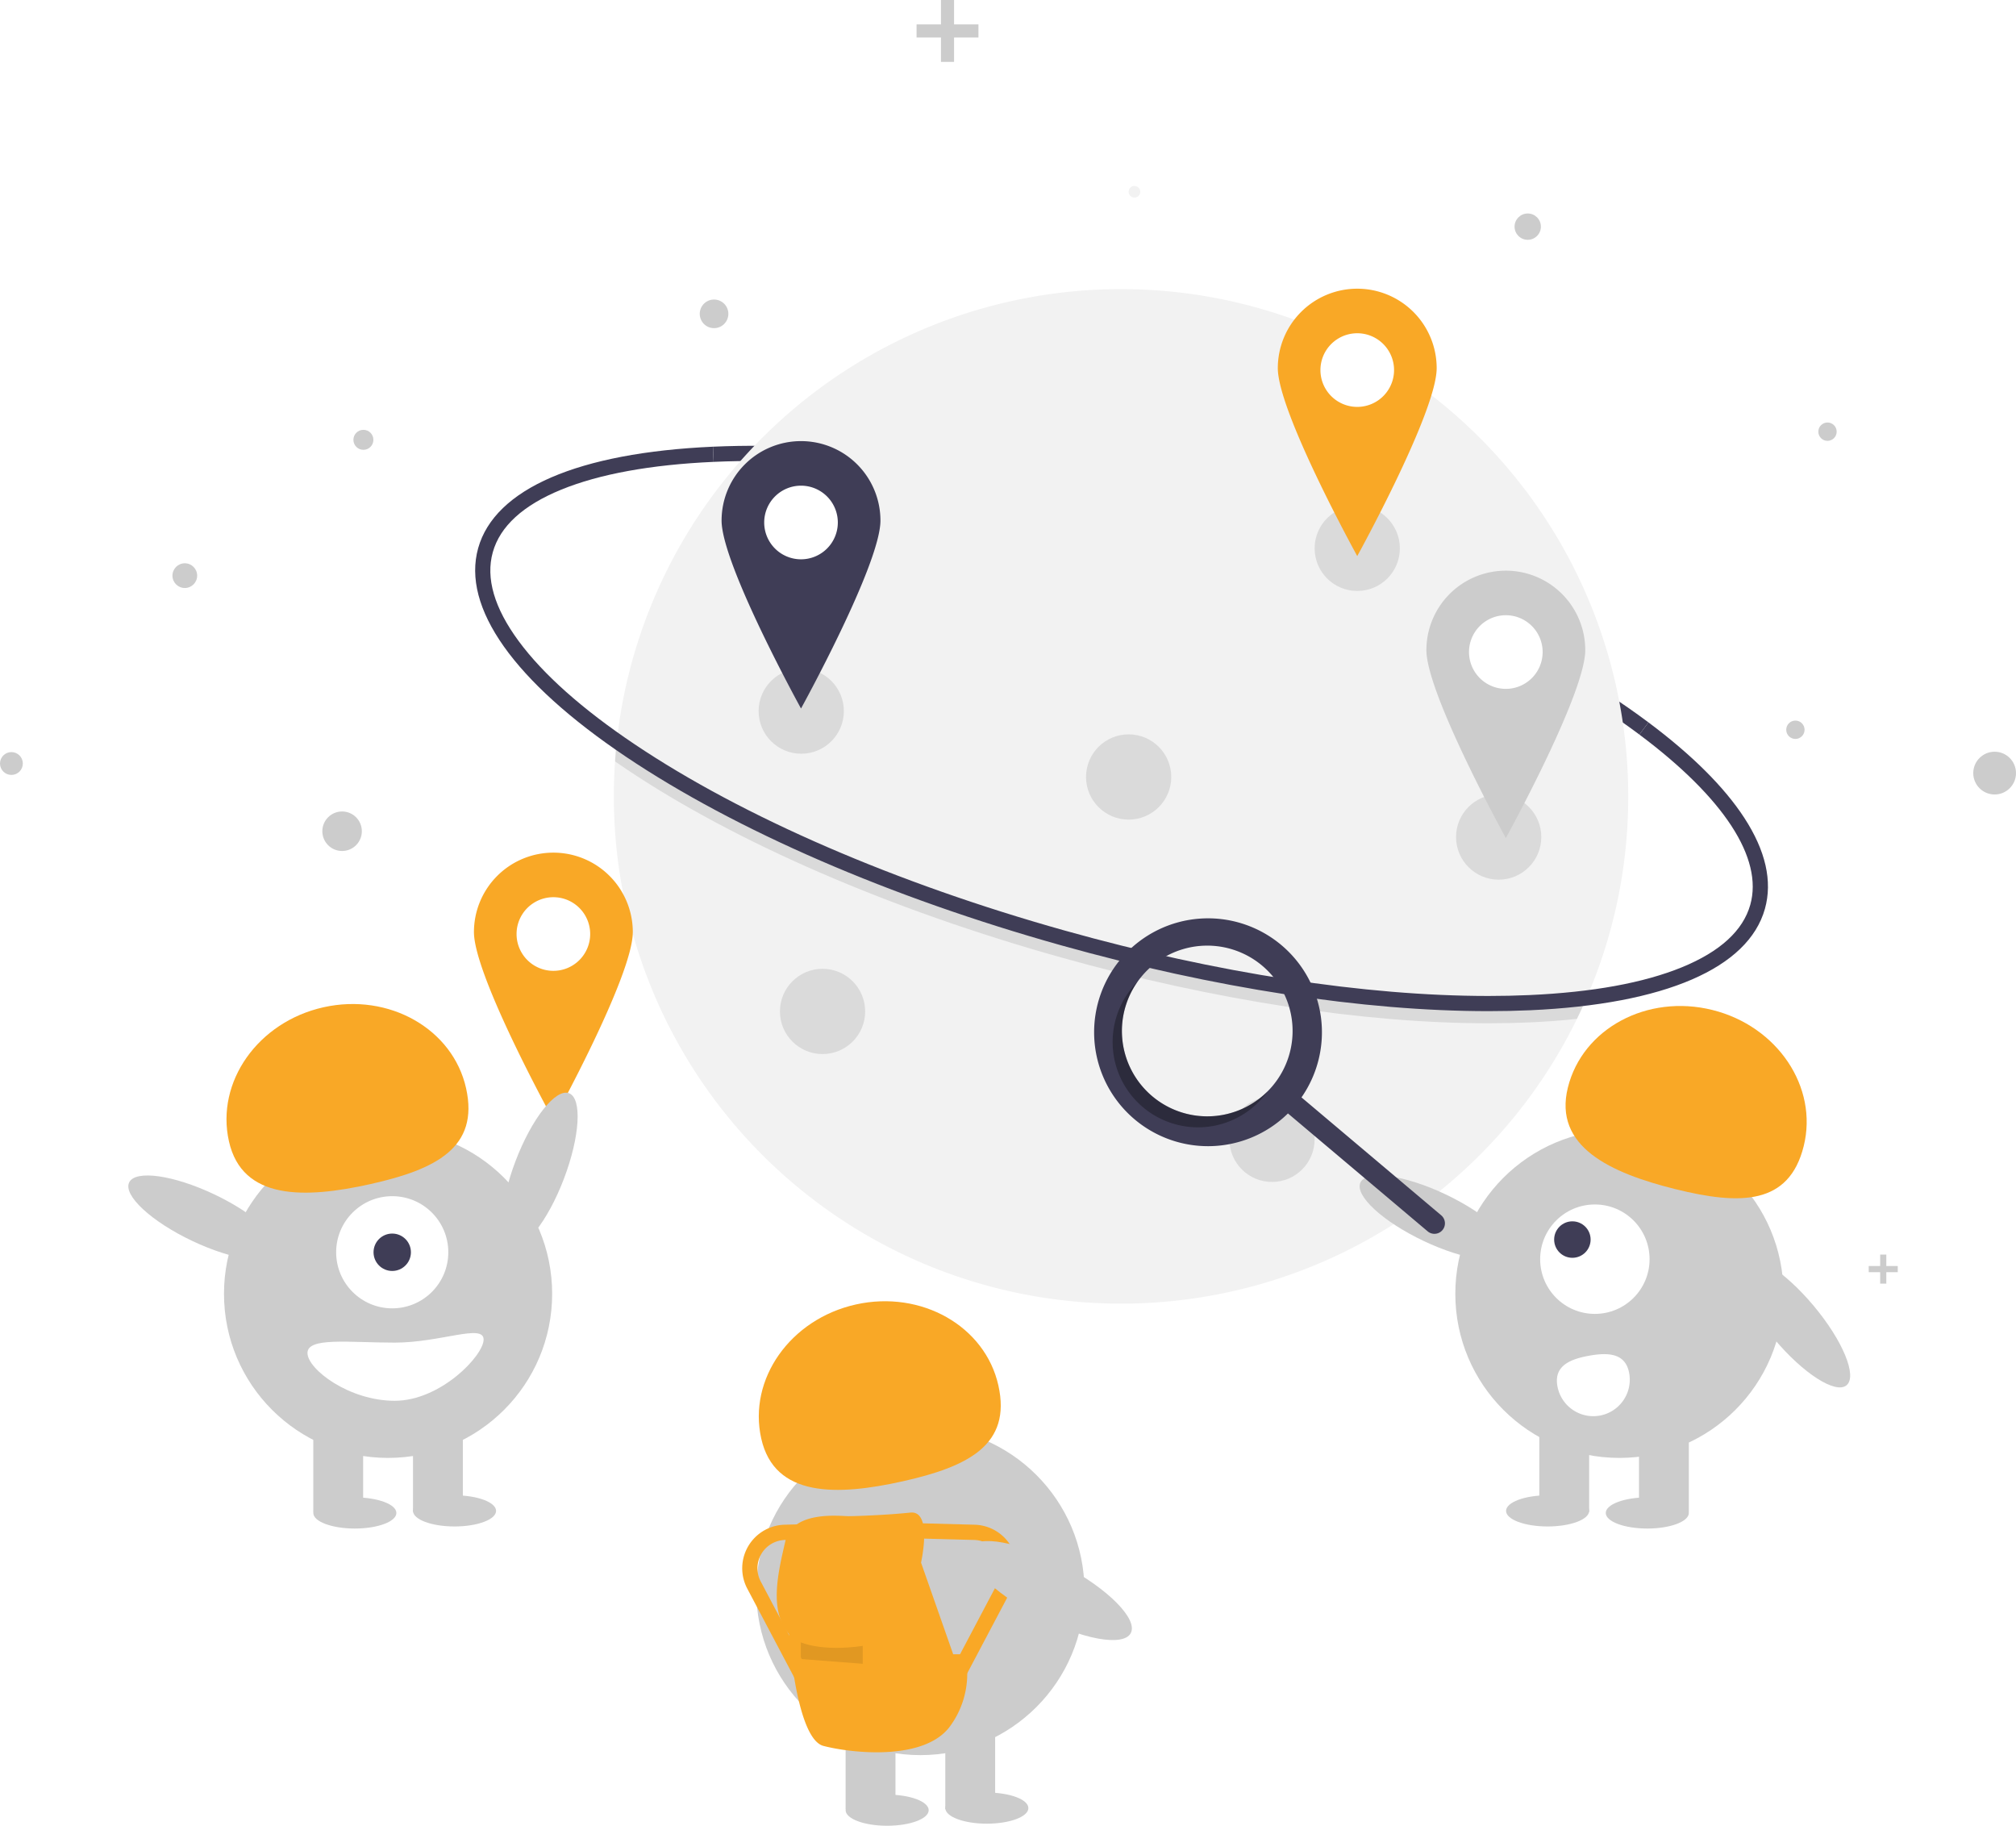 <?xml version="1.0" encoding="UTF-8" standalone="no"?>
<svg
   xmlns:dc="http://purl.org/dc/elements/1.1/"
   xmlns:cc="http://creativecommons.org/ns#"
   xmlns:rdf="http://www.w3.org/1999/02/22-rdf-syntax-ns#"
   xmlns:svg="http://www.w3.org/2000/svg"
   xmlns="http://www.w3.org/2000/svg"
   xmlns:sodipodi="http://sodipodi.sourceforge.net/DTD/sodipodi-0.dtd"
   xmlns:inkscape="http://www.inkscape.org/namespaces/inkscape"
   data-name="Layer 1"
   width="529.16"
   height="479.144"
   viewBox="0 0 529.16 479.144"
   version="1.1"
   id="svg134"
   sodipodi:docname="undraw_traveling_re_weve.svg"
   inkscape:version="1.0.2-2 (e86c870879, 2021-01-15)">
  <defs
     id="defs138">
    <filter
       inkscape:collect="always"
       style="color-interpolation-filters:sRGB"
       id="filter1109"
       x="-1.9845333e-05"
       width="1"
       y="-1.9845333e-05"
       height="1">
      <feGaussianBlur
         inkscape:collect="always"
         stdDeviation="0.001"
         id="feGaussianBlur1111" />
    </filter>
  </defs>
  <sodipodi:namedview
     pagecolor="#ffffff"
     bordercolor="#666666"
     borderopacity="1"
     objecttolerance="10"
     gridtolerance="10"
     guidetolerance="10"
     inkscape:pageopacity="0"
     inkscape:pageshadow="2"
     inkscape:window-width="1366"
     inkscape:window-height="705"
     id="namedview136"
     showgrid="false"
     inkscape:zoom="1.1979696"
     inkscape:cx="264.58017"
     inkscape:cy="303.84744"
     inkscape:window-x="-8"
     inkscape:window-y="-8"
     inkscape:window-maximized="1"
     inkscape:current-layer="svg134" />
  <path
     d="M765.724,403.199c-28.17-21.06-72.292-40.977-121.051-54.643-44.396-12.444-87.698-18.452-121.939-16.917l-.178-3.982c34.649-1.552,78.4,4.507,123.193,17.061,49.214,13.794,93.814,33.946,122.362,55.289Z"
     transform="translate(-335.42 -210.428)"
     fill="#3f3d56"
     id="path2" />
  <path
     d="M762.799,419.42a132.645,132.645,0,0,1-11.479,54.156q-.951,2.14-1.981,4.241A133.148,133.148,0,0,1,496.541,419.42q0-4.622.315-9.172.149-2.314.387-4.6A133.136,133.136,0,0,1,762.799,419.42Z"
     transform="translate(-335.42 -210.428)"
     fill="#f2f2f2"
     id="path4" />
  <path
     d="M751.32,473.576q-.951,2.14-1.981,4.241-5.835.634-12.285.921c-3.559.159-7.222.239-10.965.239-32.692,0-72.037-6.035-112.231-17.299-44.794-12.556-85.318-30.117-114.112-49.453q-1.471-.986-2.89-1.977.149-2.314.387-4.6,2.29,1.632,4.723,3.268c28.455,19.104,68.573,36.479,112.968,48.923,39.843,11.168,78.817,17.151,111.135,17.151q5.542,0,10.806-.235Q744.54,474.409,751.32,473.576Z"
     transform="translate(-335.42 -210.428)"
     opacity="0.1"
     style="isolation:isolate"
     id="path6" />
  <path
     d="M726.09,475.789c-32.691.001-72.039-6.035-112.231-17.3-44.793-12.555-85.319-30.117-114.114-49.452-29.395-19.739-43.179-39.188-38.813-54.766,4.366-15.578,26.251-25.03,61.623-26.615l.178,3.982c-16.518.74-29.98,3.195-40.011,7.297-10.007,4.092-16.047,9.613-17.952,16.412-1.905,6.798.385,14.654,6.807,23.351,6.438,8.718,16.663,17.812,30.39,27.03,28.452,19.105,68.572,36.48,112.968,48.924,39.844,11.168,78.815,17.152,111.135,17.153q5.539,0,10.804-.235c16.518-.74,29.98-3.195,40.012-7.297,10.007-4.092,16.047-9.613,17.952-16.411,3.421-12.207-6.918-28.068-29.114-44.661l2.387-3.192c11.422,8.539,19.877,16.956,25.13,25.016,5.632,8.642,7.46,16.687,5.435,23.913-4.366,15.578-26.251,25.029-61.623,26.615C733.493,475.71,729.832,475.789,726.09,475.789Z"
     transform="translate(-335.42 -210.428)"
     fill="#3f3d56"
     id="path8" />
  <circle
     cx="297.772"
     cy="50.327"
     r="1.526"
     fill="#f2f2f2"
     id="circle10" />
  <circle
     cx="95.385"
     cy="115.426"
     r="2.624"
     fill="#ccc"
     id="circle12" />
  <circle
     cx="89.792"
     cy="218.145"
     r="5.185"
     fill="#ccc"
     id="circle14" />
  <circle
     cx="400.999"
     cy="59.481"
     r="3.455"
     fill="#ccc"
     id="circle16" />
  <circle
     cx="523.55"
     cy="202.89"
     r="5.61"
     fill="#ccc"
     id="circle18" />
  <circle
     cx="479.682"
     cy="113.287"
     r="2.407"
     fill="#ccc"
     id="circle20" />
  <circle
     cx="187.425"
     cy="82.364"
     r="3.755"
     fill="#ccc"
     id="circle22" />
  <circle
     cx="471.257"
     cy="191.514"
     r="2.407"
     fill="#ccc"
     id="circle24" />
  <circle
     cx="2.996"
     cy="200.371"
     r="2.996"
     fill="#ccc"
     id="circle26" />
  <circle
     cx="48.508"
     cy="151.068"
     r="3.244"
     fill="#ccc"
     id="circle28" />
  <polygon
     points="256.822 6.402 250.42 6.402 250.42 0 246.985 0 246.985 6.402 240.58 6.402 240.58 9.84 246.985 9.84 246.985 16.242 250.42 16.242 250.42 9.84 256.822 9.84 256.822 6.402"
     fill="#ccc"
     id="polygon30" />
  <polygon
     points="405.335 352.829 401.314 352.829 401.314 348.81 399.158 348.81 399.158 352.829 395.138 352.829 395.138 354.986 399.158 354.986 399.158 359.006 401.314 359.006 401.314 354.986 405.335 354.986 405.335 352.829"
     fill="#ccc"
     id="polygon32" />
  <polygon
     points="498.123 332.252 495.118 332.252 495.118 329.247 493.504 329.247 493.504 332.252 490.499 332.252 490.499 333.866 493.504 333.866 493.504 336.871 495.118 336.871 495.118 333.866 498.123 333.866 498.123 332.252"
     fill="#ccc"
     id="polygon34" />
  <circle
     cx="210.308"
     cy="186.618"
     r="11.187"
     opacity="0.1"
     style="isolation:isolate"
     id="circle36" />
  <circle
     cx="333.876"
     cy="298.998"
     r="11.187"
     opacity="0.1"
     style="isolation:isolate"
     id="circle38" />
  <circle
     cx="296.247"
     cy="203.907"
     r="11.187"
     opacity="0.1"
     style="isolation:isolate"
     id="circle40" />
  <circle
     cx="215.902"
     cy="265.437"
     r="11.187"
     opacity="0.1"
     style="isolation:isolate"
     id="circle42" />
  <circle
     cx="356.251"
     cy="143.903"
     r="11.187"
     opacity="0.1"
     style="isolation:isolate"
     id="circle44" />
  <circle
     cx="393.372"
     cy="219.671"
     r="11.187"
     opacity="0.1"
     style="isolation:isolate"
     id="circle46" />
  <circle
     cx="356.251"
     cy="97.12"
     r="14.747"
     fill="#fff"
     id="circle48" />
  <path
     d="M691.67,286.191a20.849,20.849,0,0,0-20.849,20.849c0,11.515,20.849,49.325,20.849,49.325s20.849-37.811,20.849-49.325A20.849,20.849,0,0,0,691.67,286.191Zm0,31.019a9.662,9.662,0,1,1,9.662-9.662,9.662,9.662,0,0,1-9.662,9.662h0Z"
     transform="translate(-335.42 -210.428)"
     fill="#f9a826"
     id="path50" />
  <circle
     cx="210.251"
     cy="137.12"
     r="14.747"
     fill="#fff"
     id="circle52" />
  <path
     d="M545.67,326.191a20.849,20.849,0,0,0-20.849,20.849c0,11.515,20.849,49.325,20.849,49.325s20.849-37.811,20.849-49.325A20.849,20.849,0,0,0,545.67,326.191Zm0,31.019a9.662,9.662,0,1,1,9.662-9.662,9.662,9.662,0,0,1-9.662,9.662h0Z"
     transform="translate(-335.42 -210.428)"
     fill="#3f3d56"
     id="path54" />
  <circle
     cx="395.251"
     cy="171.12"
     r="14.747"
     fill="#fff"
     id="circle56" />
  <path
     d="M730.67,360.191a20.849,20.849,0,0,0-20.849,20.849c0,11.515,20.849,49.325,20.849,49.325s20.849-37.811,20.849-49.325A20.849,20.849,0,0,0,730.67,360.191Zm0,31.019a9.662,9.662,0,1,1,9.662-9.662,9.662,9.662,0,0,1-9.662,9.662h0Z"
     transform="translate(-335.42 -210.428)"
     fill="#ccc"
     style="isolation:isolate;fill:#cccccc;fill-opacity:1"
     id="path58" />
  <circle
     cx="145.251"
     cy="245.12"
     r="14.747"
     fill="#fff"
     id="circle60" />
  <path
     d="M480.67,434.191a20.849,20.849,0,0,0-20.849,20.849c0,11.515,20.849,49.325,20.849,49.325s20.849-37.811,20.849-49.325A20.849,20.849,0,0,0,480.67,434.191Zm0,31.019a9.662,9.662,0,1,1,9.662-9.662,9.662,9.662,0,0,1-9.662,9.662h0Z"
     transform="translate(-335.42 -210.428)"
     fill="#f9a826"
     id="path62" />
  <ellipse
     cx="806.286"
     cy="557.447"
     rx="6.76"
     ry="21.534"
     transform="translate(-505.203 437.211) rotate(-39.938)"
     fill="#2f2e41"
     id="ellipse64"
     style="fill:#cccccc;fill-opacity:1" />
  <circle
     cx="425.059"
     cy="339.542"
     r="43.067"
     fill="#2f2e41"
     id="circle66"
     style="fill:#cccccc;fill-opacity:1" />
  <rect
     x="430.204"
     y="373.341"
     width="13.084"
     height="23.442"
     fill="#2f2e41"
     id="rect68"
     style="fill:#cccccc;fill-opacity:1" />
  <rect
     x="404.037"
     y="373.341"
     width="13.084"
     height="23.442"
     fill="#2f2e41"
     id="rect70"
     style="fill:#cccccc;fill-opacity:1" />
  <ellipse
     cx="432.385"
     cy="397.055"
     rx="10.903"
     ry="4.089"
     fill="#2f2e41"
     id="ellipse72"
     style="fill:#cccccc;fill-opacity:1" />
  <ellipse
     cx="406.217"
     cy="396.51"
     rx="10.903"
     ry="4.089"
     fill="#2f2e41"
     id="ellipse74"
     style="fill:#cccccc;fill-opacity:1" />
  <path
     d="M746.956,495.833c3.846-15.487,20.821-24.601,37.915-20.356s27.834,20.24,23.989,35.727-16.604,15.537-33.698,11.292S743.111,511.32,746.956,495.833Z"
     transform="translate(-335.42 -210.428)"
     fill="#f9a826"
     id="path76" />
  <ellipse
     cx="711.971"
     cy="529.986"
     rx="6.76"
     ry="21.534"
     transform="translate(-407.406 735.729) rotate(-64.626)"
     fill="#2f2e41"
     id="ellipse78"
     style="fill:#cccccc;fill-opacity:1" />
  <circle
     cx="418.621"
     cy="330.454"
     r="14.359"
     fill="#fff"
     id="circle80" />
  <circle
     cx="412.719"
     cy="325.307"
     r="4.786"
     fill="#3f3d56"
     id="circle82" />
  <path
     d="M763.048,570.797a9.572,9.572,0,1,1-18.835,3.429h0l-.003-.018c-.942-5.202,3.08-7.043,8.283-7.985S762.106,565.595,763.048,570.797Z"
     transform="translate(-335.42 -210.428)"
     fill="#fff"
     id="path84" />
  <path
     d="M671.784,458.477a29.898,29.898,0,1,0,1.695,44.155l36.674,30.945a2.755,2.755,0,0,0,3.558-4.208l-.004-.003-36.674-30.945A29.9,29.9,0,0,0,671.784,458.477Zm-2.364,36.964a22.4,22.4,0,1,1-2.674-31.565l0,0A22.4,22.4,0,0,1,669.419,495.44Z"
     transform="translate(-335.42 -210.428)"
     fill="#3f3d56"
     id="path86" />
  <path
     d="M637.854,498.114a22.401,22.401,0,0,1-3.801-30.113q-.642.647-1.242,1.355a22.4,22.4,0,1,0,34.239,28.891q.598-.709,1.127-1.452A22.401,22.401,0,0,1,637.854,498.114Z"
     transform="translate(-335.42 -210.428)"
     opacity="0.3"
     style="isolation:isolate"
     id="path88" />
  <ellipse
     cx="477.089"
     cy="517.447"
     rx="21.534"
     ry="6.76"
     transform="translate(-512.009 567.921) rotate(-69.082)"
     fill="#2f2e41"
     id="ellipse90"
     style="fill:#cccccc;fill-opacity:1" />
  <circle
     cx="101.862"
     cy="339.541"
     r="43.067"
     fill="#2f2e41"
     id="circle92"
     style="filter:url(#filter1109);fill:#cccccc;fill-opacity:1" />
  <rect
     x="82.236"
     y="373.341"
     width="13.084"
     height="23.442"
     fill="#2f2e41"
     id="rect94"
     style="fill:#cccccc;fill-opacity:1" />
  <rect
     x="108.404"
     y="373.341"
     width="13.084"
     height="23.442"
     fill="#2f2e41"
     id="rect96"
     style="fill:#cccccc;fill-opacity:1" />
  <ellipse
     cx="93.139"
     cy="397.055"
     rx="10.903"
     ry="4.089"
     fill="#2f2e41"
     id="ellipse98"
     style="fill:#cccccc;fill-opacity:1" />
  <ellipse
     cx="119.307"
     cy="396.51"
     rx="10.903"
     ry="4.089"
     fill="#2f2e41"
     id="ellipse100"
     style="fill:#cccccc;fill-opacity:1" />
  <circle
     cx="102.952"
     cy="328.638"
     r="14.719"
     fill="#fff"
     id="circle102" />
  <circle
     cx="102.952"
     cy="328.638"
     r="4.906"
     fill="#3f3d56"
     id="circle104" />
  <path
     d="M395.505,509.918c-3.477-15.574,7.639-31.31,24.829-35.149s33.944,5.675,37.422,21.249-7.915,21.318-25.105,25.156S398.982,525.492,395.505,509.918Z"
     transform="translate(-335.42 -210.428)"
     fill="#f9a826"
     id="path106" />
  <ellipse
     cx="388.774"
     cy="529.986"
     rx="6.76"
     ry="21.534"
     transform="translate(-592.104 443.711) rotate(-64.626)"
     fill="#2f2e41"
     id="ellipse108"
     style="fill:#cccccc;fill-opacity:1" />
  <path
     d="M416.127,565.506c0,4.215,10.853,12.539,22.897,12.539s23.335-11.867,23.335-16.082-11.292.818-23.335.818S416.127,561.291,416.127,565.506Z"
     transform="translate(-335.42 -210.428)"
     fill="#fff"
     id="path110" />
  <circle
     cx="241.581"
     cy="417.541"
     r="43.067"
     fill="#2f2e41"
     id="circle112"
     style="fill:#cccccc;fill-opacity:1" />
  <rect
     x="221.956"
     y="451.341"
     width="13.084"
     height="23.442"
     fill="#2f2e41"
     id="rect114"
     style="fill:#cccccc;fill-opacity:1" />
  <rect
     x="248.123"
     y="451.341"
     width="13.084"
     height="23.442"
     fill="#2f2e41"
     id="rect116"
     style="fill:#cccccc;fill-opacity:1" />
  <ellipse
     cx="232.859"
     cy="475.055"
     rx="10.903"
     ry="4.089"
     fill="#2f2e41"
     id="ellipse118"
     style="fill:#cccccc;fill-opacity:1" />
  <ellipse
     cx="259.026"
     cy="474.51"
     rx="10.903"
     ry="4.089"
     fill="#2f2e41"
     id="ellipse120"
     style="fill:#cccccc;fill-opacity:1" />
  <path
     d="M535.224,587.918c-3.477-15.574,7.639-31.31,24.829-35.149s33.944,5.675,37.422,21.249-7.915,21.318-25.105,25.156S538.702,603.492,535.224,587.918Z"
     transform="translate(-335.42 -210.428)"
     fill="#3f3d56"
     id="path122"
     style="fill:#f9a826;fill-opacity:1" />
  <path
     d="M577.174,620.507s3.124-13.746-2.812-13.121-14.059.937-16.245.937-14.683-1.562-16.558,6.561-4.374,18.12.937,24.368c0,0,1.874,27.492,9.06,29.367s26.243,4.061,33.116-4.999a23.3,23.3,0,0,0,4.061-19.057H585.609Z"
     transform="translate(-335.42 -210.428)"
     fill="#f9a826"
     id="path124" />
  <path
     d="M545.62,641.438s5.311,2.499,16.245.937v4.686l-16.245-1.25Z"
     transform="translate(-335.42 -210.428)"
     opacity="0.1"
     style="isolation:isolate"
     id="path126" />
  <path
     d="M585.311,657.103l-3.537-1.869L597.504,625.468a7.431,7.431,0,0,0-6.37-10.9l-16.507-.444.107-3.999,16.508.444a11.432,11.432,0,0,1,9.799,16.769Z"
     transform="translate(-335.42 -210.428)"
     fill="#f9a826"
     id="path128" />
  <path
     d="M547.294,657.103,531.564,627.337A11.432,11.432,0,0,1,541.363,610.569l16.508-.444.107,3.999-16.508.444a7.431,7.431,0,0,0-6.37,10.9l15.73,29.766Z"
     transform="translate(-335.42 -210.428)"
     fill="#f9a826"
     id="path130" />
  <ellipse
     cx="611.105"
     cy="627.848"
     rx="7.501"
     ry="23.892"
     transform="translate(-565.046 664.024) rotate(-62.122)"
     fill="#2f2e41"
     id="ellipse132"
     style="fill:#cccccc;fill-opacity:1" />
</svg>
